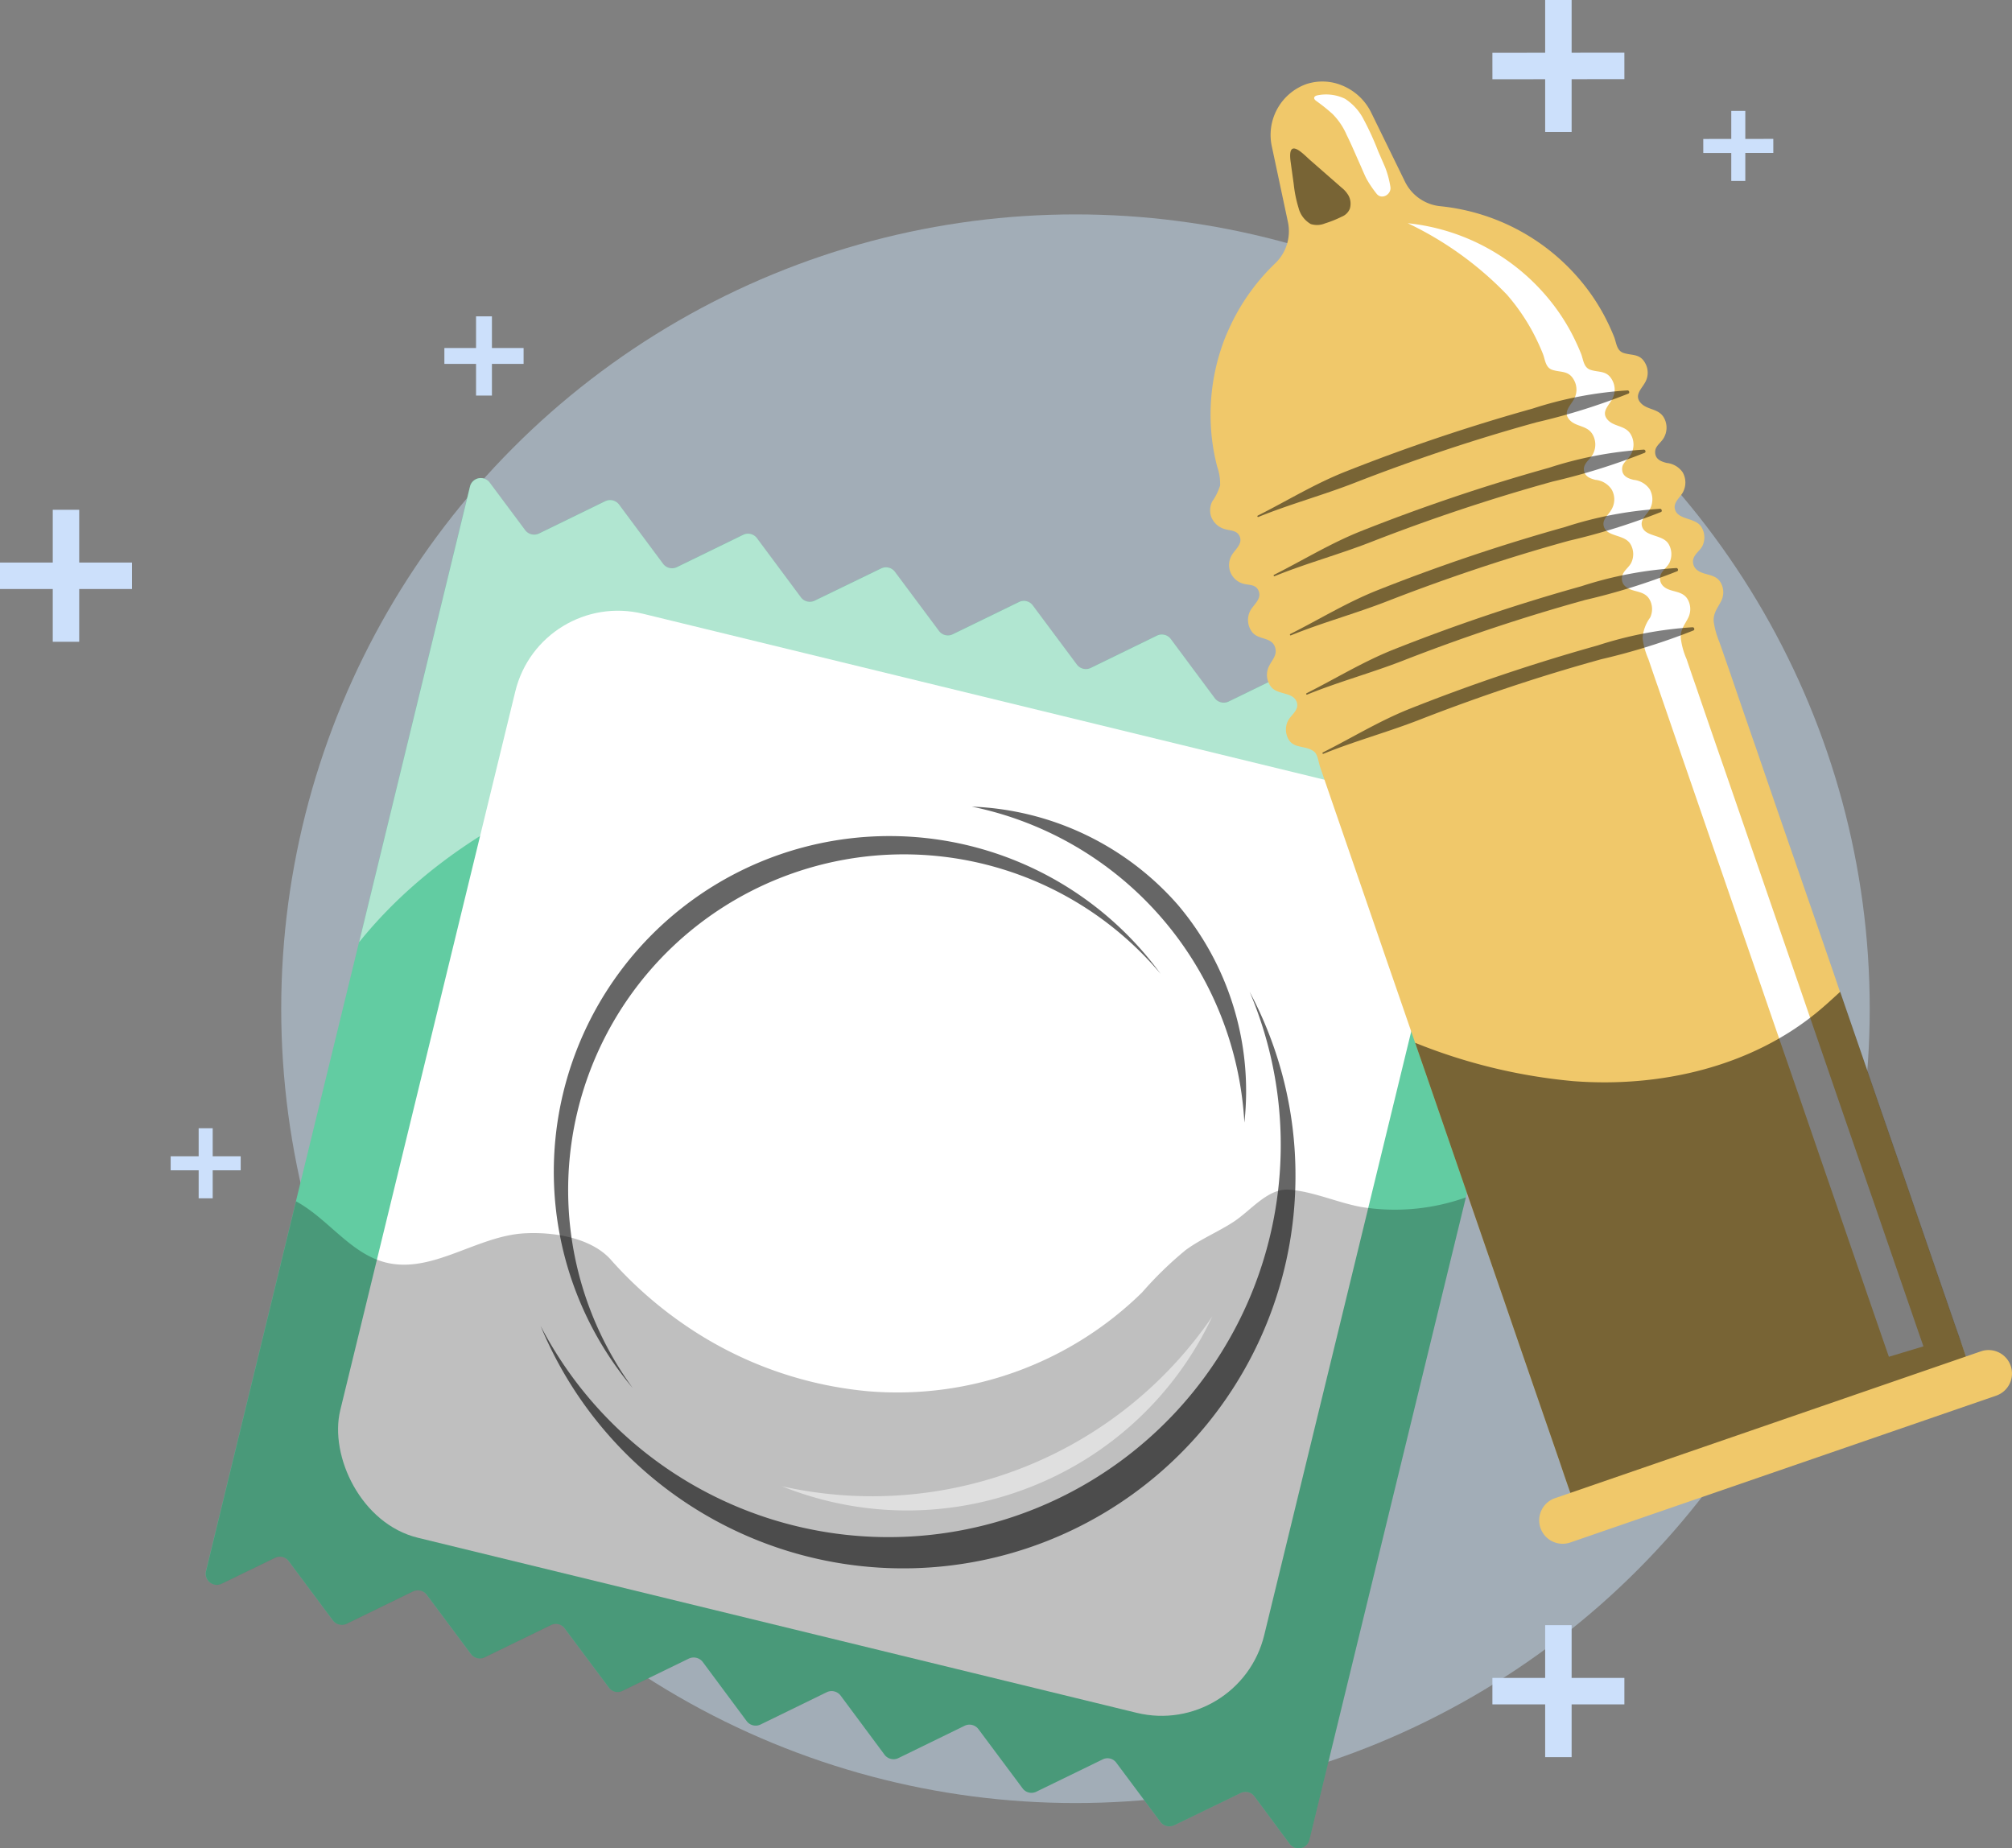 <svg xmlns="http://www.w3.org/2000/svg" width="162.968" height="149.7" viewBox="0 0 162.968 149.7">
  <rect x="0" y="0" width="162.968" height="149.7" fill="#808080" stroke="none"/>
  <g id="Grupo_29033" data-name="Grupo 29033" transform="translate(-418.526 -56.087)">
    <circle id="Elipse_2737" data-name="Elipse 2737" cx="64.333" cy="64.333" r="64.333" transform="translate(441.304 73.451)" fill="#c5dbee" opacity="0.5"/>
    <g id="Grupo_29025" data-name="Grupo 29025" transform="translate(435.186 62.683)">
      <g id="Grupo_29022" data-name="Grupo 29022" transform="translate(0 32.134)">
        <path id="Trazado_58406" data-name="Trazado 58406" d="M544.485,113.793l-4.9,20.1-3.823,15.7-12.673,52.031a.9.9,0,0,1-1.6.322l-2.855-3.846a.9.9,0,0,0-1.123-.263l-5.363,2.6a.9.9,0,0,1-1.123-.263l-3.571-4.789a.88.88,0,0,0-1.112-.275l-5.375,2.616a.892.892,0,0,1-1.111-.275l-3.571-4.789a.906.906,0,0,0-1.124-.276l-5.363,2.617a.909.909,0,0,1-1.123-.275l-3.559-4.791a.911.911,0,0,0-1.124-.275l-5.363,2.617a.909.909,0,0,1-1.123-.275l-3.559-4.791a.926.926,0,0,0-1.124-.275l-5.375,2.616a.877.877,0,0,1-1.111-.275l-3.571-4.777a.879.879,0,0,0-1.111-.275l-5.376,2.616a.907.907,0,0,1-1.111-.275l-3.571-4.789a.908.908,0,0,0-1.123-.276l-5.364,2.617a.909.909,0,0,1-1.123-.275l-3.571-4.791a.892.892,0,0,0-1.111-.275l-4.325,2.1a.9.9,0,0,1-1.265-1.027l7.286-29.946,5.112-20.987,8.982-36.9a.9.9,0,0,1,1.6-.323l2.867,3.847a.909.909,0,0,0,1.123.275l5.363-2.617a.908.908,0,0,1,1.123.276l3.56,4.789a.909.909,0,0,0,1.123.275l5.363-2.616a.894.894,0,0,1,1.123.275l3.56,4.789a.9.9,0,0,0,1.123.263l5.363-2.6a.9.9,0,0,1,1.123.263l3.571,4.791a.894.894,0,0,0,1.112.275l5.375-2.617a.892.892,0,0,1,1.111.275l3.571,4.791a.911.911,0,0,0,1.124.275l5.363-2.616a.906.906,0,0,1,1.123.275l3.559,4.789a.911.911,0,0,0,1.124.275l5.363-2.616a.907.907,0,0,1,1.123.275l3.571,4.789a.907.907,0,0,0,1.111.275l5.376-2.616a.889.889,0,0,1,1.111.263l3.571,4.8a.9.9,0,0,0,1.123.264l4.313-2.09A.9.9,0,0,1,544.485,113.793Z" transform="translate(-433.692 -91.344)" fill="#62cca2"/>
        <rect id="Rectángulo_5352" data-name="Rectángulo 5352" width="77.024" height="77.024" rx="8.554" transform="translate(27.103 8.953) rotate(13.687)" fill="#fff" style="mix-blend-mode: soft-light;isolation: isolate"/>
        <path id="Trazado_58407" data-name="Trazado 58407" d="M535.765,144.425l-12.673,52.031a.9.9,0,0,1-1.6.322l-2.855-3.846a.9.9,0,0,0-1.123-.263l-5.363,2.6a.9.9,0,0,1-1.123-.263l-3.571-4.789a.88.88,0,0,0-1.112-.275l-5.375,2.616a.892.892,0,0,1-1.111-.275l-3.571-4.789a.906.906,0,0,0-1.124-.276l-5.363,2.617a.909.909,0,0,1-1.123-.275l-3.559-4.791A.911.911,0,0,0,484,184.5l-5.363,2.617a.909.909,0,0,1-1.123-.275l-3.559-4.791a.926.926,0,0,0-1.124-.275l-5.375,2.616a.877.877,0,0,1-1.111-.275l-3.571-4.777a.879.879,0,0,0-1.111-.275l-5.376,2.616a.907.907,0,0,1-1.111-.275l-3.571-4.789a.908.908,0,0,0-1.123-.276l-5.364,2.617a.909.909,0,0,1-1.123-.275l-3.571-4.791a.892.892,0,0,0-1.111-.275l-4.325,2.1a.9.9,0,0,1-1.265-1.027l7.286-29.946a8.853,8.853,0,0,1,.836.514c2.162,1.481,3.87,3.786,6.4,4.431,3.774.968,7.382-2.138,11.264-2.353,2.306-.132,5.279.334,6.892,2.019a.954.954,0,0,1,.108.119,32.716,32.716,0,0,0,5.985,5.28,31.209,31.209,0,0,0,14.764,5.363,28.309,28.309,0,0,0,22.278-7.992,29.736,29.736,0,0,1,3.523-3.427c1.2-.884,2.592-1.458,3.835-2.259,1.457-.932,2.807-2.77,4.563-2.64,1.983.156,3.87,1.039,5.817,1.4A17.085,17.085,0,0,0,535.765,144.425Z" transform="translate(-433.692 -86.178)" opacity="0.25" style="mix-blend-mode: soft-light;isolation: isolate"/>
        <path id="Trazado_58408" data-name="Trazado 58408" d="M543.371,113.793l-4.9,20.1a20.086,20.086,0,0,1-2.9-2.641,67.116,67.116,0,0,0-68.515-16.566c-8.051,2.591-16.281,7.071-22.05,14.238l8.982-36.9a.9.9,0,0,1,1.6-.323l2.867,3.847a.909.909,0,0,0,1.123.275l5.363-2.617a.908.908,0,0,1,1.123.276l3.56,4.789a.909.909,0,0,0,1.123.275l5.363-2.616a.894.894,0,0,1,1.123.275l3.56,4.789a.9.9,0,0,0,1.123.263l5.363-2.6a.9.9,0,0,1,1.123.263l3.571,4.791a.894.894,0,0,0,1.112.275l5.375-2.617a.892.892,0,0,1,1.111.275l3.571,4.791a.911.911,0,0,0,1.124.275l5.363-2.616a.906.906,0,0,1,1.123.275l3.559,4.789a.911.911,0,0,0,1.124.275l5.363-2.616a.907.907,0,0,1,1.123.275l3.571,4.789a.907.907,0,0,0,1.111.275l5.376-2.616a.889.889,0,0,1,1.111.263l3.571,4.8a.9.9,0,0,0,1.123.264l4.313-2.09A.9.9,0,0,1,543.371,113.793Z" transform="translate(-432.578 -91.344)" fill="#fff" opacity="0.5" style="mix-blend-mode: soft-light;isolation: isolate"/>
        <g id="Grupo_29021" data-name="Grupo 29021" transform="translate(26.527 24.558)" style="mix-blend-mode: soft-light;isolation: isolate">
          <path id="Trazado_58409" data-name="Trazado 58409" d="M506.864,123.5a23.338,23.338,0,0,0-16.682-7.943,27.688,27.688,0,0,1,22.079,25.592A23.323,23.323,0,0,0,506.864,123.5Z" transform="translate(-454.656 -113.516)" opacity="0.6"/>
          <path id="Trazado_58410" data-name="Trazado 58410" d="M470.141,117.536a27.23,27.23,0,0,0-12.3,15.982,33.359,33.359,0,0,1,32.191-19.161A27.216,27.216,0,0,0,470.141,117.536Z" transform="translate(-457.841 -113.7)" fill="#fff" opacity="0.5" style="mix-blend-mode: soft-light;isolation: isolate"/>
          <path id="Trazado_58411" data-name="Trazado 58411" d="M496.33,166.952a27.225,27.225,0,0,0,14.708-13.8A33.361,33.361,0,0,1,476.186,166.9,27.212,27.212,0,0,0,496.33,166.952Z" transform="translate(-456.034 -109.814)" fill="#fff" opacity="0.5" style="mix-blend-mode: soft-light;isolation: isolate"/>
          <path id="Trazado_58412" data-name="Trazado 58412" d="M519.531,144.127a31.777,31.777,0,0,1-61.144,12.141,31.768,31.768,0,0,0,57.432-27.058A31.59,31.59,0,0,1,519.531,144.127Z" transform="translate(-457.787 -112.172)" opacity="0.6"/>
          <path id="Trazado_58413" data-name="Trazado 58413" d="M508.508,128.882a27.189,27.189,0,0,0-42.753,33.55,27.189,27.189,0,1,1,42.753-33.55Z" transform="translate(-457.691 -113.302)" opacity="0.6"/>
        </g>
      </g>
      <g id="Grupo_29024" data-name="Grupo 29024" transform="translate(81.366)">
        <g id="Grupo_29023" data-name="Grupo 29023">
          <path id="Trazado_58414" data-name="Trazado 58414" d="M569.13,165.838l-32.036,11.05c-.023-.06-.035-.132-.059-.191-.335-.944-.657-1.887-.98-2.843-.645-1.875-1.3-3.762-1.947-5.639q-1.326-3.834-2.64-7.669c-1.027-2.962-2.043-5.924-3.07-8.887q-1.611-4.676-3.213-9.328c-.275-.789-.549-1.588-.824-2.377-.765-2.21-1.517-4.407-2.281-6.605q-1.345-3.925-2.7-7.848-1.02-2.956-2.042-5.925c-.227-.657-.454-1.326-.681-1.983-.131-.394-.179-1-.5-1.242-.754-.561-1.793-.131-2.174-1.253a1.56,1.56,0,0,1,.071-1.207c.238-.5.944-.883.716-1.54-.3-.836-1.564-.561-2.078-1.23a1.567,1.567,0,0,1-.167-1.673c.238-.5.681-.883.5-1.5-.264-.883-1.326-.6-1.852-1.242a1.615,1.615,0,0,1-.191-1.7c.263-.537.992-.991.693-1.672-.215-.49-.681-.442-1.111-.537a1.564,1.564,0,0,1-1.112-2.234c.239-.513.933-.944.717-1.576-.2-.549-.74-.5-1.2-.633a1.661,1.661,0,0,1-1.135-1.028,1.613,1.613,0,0,1,.085-1.206,4.766,4.766,0,0,0,.645-1.3,4.246,4.246,0,0,0-.24-1.541,16.459,16.459,0,0,1-.525-3.655,17.027,17.027,0,0,1,1.265-7.012c.144-.323.287-.645.443-.968a17,17,0,0,1,3.524-4.826,3.6,3.6,0,0,0,1.027-3.333l-1.291-6.068a4.378,4.378,0,0,1,2.747-5.1,4.16,4.16,0,0,1,3.01.132,4.507,4.507,0,0,1,2.294,2.2l2.723,5.566A3.586,3.586,0,0,0,526.44,72.2,17.051,17.051,0,0,1,537.572,78a16.611,16.611,0,0,1,2.1,3.046,18.888,18.888,0,0,1,.8,1.719c.191.478.2,1.123.763,1.314.681.227,1.315.036,1.744.8a1.581,1.581,0,0,1,.059,1.493c-.275.573-.979,1.1-.417,1.744.525.6,1.434.442,1.875,1.182a1.641,1.641,0,0,1,.024,1.625c-.167.323-.5.549-.657.872a.8.8,0,0,0-.06.382c.036.525.49.7.931.812a1.794,1.794,0,0,1,1.3.765,1.665,1.665,0,0,1,0,1.637c-.252.442-.789.812-.622,1.373.251.86,1.673.634,2.139,1.421a1.6,1.6,0,0,1,.083,1.517c-.215.431-.693.669-.765,1.183a.874.874,0,0,0,.238.693c.61.609,1.661.275,2.078,1.253a1.574,1.574,0,0,1-.023,1.314c-.287.585-.657.968-.622,1.673a6.938,6.938,0,0,0,.466,1.684c.264.74.514,1.481.777,2.221q1.111,3.263,2.245,6.523,1.415,4.137,2.855,8.289,1.595,4.6,3.19,9.233c.238.681.466,1.374.7,2.055.836,2.436,1.684,4.873,2.52,7.321q1.506,4.355,3.011,8.708c.824,2.413,1.66,4.826,2.484,7.227.573,1.649,1.135,3.3,1.708,4.933C568.712,164.62,568.927,165.23,569.13,165.838Z" transform="translate(-507.763 -62.091)" fill="#f0c86a"/>
          <path id="Trazado_58415" data-name="Trazado 58415" d="M561.3,164.351c-.573-1.637-1.135-3.285-1.708-4.933-.824-2.4-1.66-4.814-2.484-7.226q-1.506-4.355-3-8.708c-1.086-3.13-2.162-6.247-3.236-9.377l-3.19-9.246c-.956-2.758-1.9-5.518-2.855-8.277-.753-2.174-1.493-4.348-2.245-6.522-.263-.74-.513-1.482-.765-2.222a6,6,0,0,1-.466-1.684,3.134,3.134,0,0,1,.61-1.672,1.6,1.6,0,0,0,.023-1.326c-.417-.968-1.457-.634-2.078-1.242a.824.824,0,0,1-.226-.693c.059-.513.537-.752.752-1.182a1.6,1.6,0,0,0-.071-1.517c-.478-.789-1.9-.561-2.151-1.421-.167-.561.382-.932.622-1.374a1.606,1.606,0,0,0,0-1.637,1.77,1.77,0,0,0-1.3-.763c-.431-.108-.9-.287-.933-.813a.682.682,0,0,1,.072-.382c.143-.322.478-.549.645-.872a1.64,1.64,0,0,0-.024-1.624c-.442-.741-1.35-.585-1.875-1.183-.561-.645.143-1.171.417-1.744a1.581,1.581,0,0,0-.059-1.493c-.43-.765-1.063-.573-1.744-.8-.561-.191-.572-.836-.763-1.314a18.77,18.77,0,0,0-.8-1.72,16.614,16.614,0,0,0-2.1-3.046,27.571,27.571,0,0,0-8.039-5.793,17.062,17.062,0,0,1,11.133,5.793,16.6,16.6,0,0,1,2.1,3.046,18.754,18.754,0,0,1,.8,1.72c.191.478.2,1.123.765,1.314.681.226,1.314.035,1.743.8a1.582,1.582,0,0,1,.06,1.493c-.275.573-.98,1.1-.419,1.744.526.6,1.434.442,1.875,1.183a1.639,1.639,0,0,1,.024,1.624c-.167.323-.5.55-.657.872a.814.814,0,0,0-.059.382c.035.526.49.705.932.813a1.792,1.792,0,0,1,1.3.763,1.665,1.665,0,0,1,0,1.637c-.25.443-.789.813-.621,1.374.25.86,1.672.633,2.15,1.421a1.631,1.631,0,0,1,.071,1.517c-.215.43-.693.669-.765,1.182a.876.876,0,0,0,.239.693c.609.609,1.66.275,2.078,1.242a1.6,1.6,0,0,1-.024,1.326c-.287.584-.657.967-.61,1.672a6,6,0,0,0,.467,1.684c.25.74.5,1.482.763,2.222q1.112,3.261,2.246,6.522c.956,2.759,1.9,5.519,2.855,8.277q1.593,4.624,3.189,9.246c1.074,3.13,2.15,6.247,3.225,9.377q1.5,4.353,3.01,8.708c.824,2.412,1.66,4.826,2.485,7.226.573,1.649.84,2.453,1.414,4.09Z" transform="translate(-506.329 -61.062)" fill="#fff" style="mix-blend-mode: soft-light;isolation: isolate"/>
          <path id="Trazado_58416" data-name="Trazado 58416" d="M567.642,159.227l-32.036,11.05c-.023-.06-.035-.132-.059-.191-.335-.944-.657-1.887-.98-2.843-.645-1.875-1.3-3.762-1.947-5.639q-1.326-3.834-2.64-7.669c-1.027-2.962-2.043-5.924-3.07-8.887q-1.611-4.676-3.213-9.328c-.275-.789-.549-1.588-.824-2.377a45.1,45.1,0,0,0,12.816,3.105c7.012.537,14.371-1.147,19.793-5.625.622-.514,1.218-1.063,1.816-1.613.836,2.436,1.684,4.873,2.52,7.321q1.506,4.355,3.011,8.708c.824,2.413,1.66,4.826,2.484,7.227.573,1.649,1.135,3.3,1.708,4.933C567.224,158.009,567.439,158.619,567.642,159.227Z" transform="translate(-506.274 -55.481)" opacity="0.5" style="mix-blend-mode: soft-light;isolation: isolate"/>
          <path id="Trazado_58417" data-name="Trazado 58417" d="M541.221,84.871a31.075,31.075,0,0,0-7.686,1.472q-3.875,1.083-7.688,2.368t-7.552,2.77c-2.461.983-4.677,2.35-7.026,3.531-.059.031-.018.135.046.11,2.536-1.033,5.232-1.762,7.795-2.763q3.617-1.41,7.3-2.639t7.429-2.263a52,52,0,0,0,7.45-2.326C541.422,85.074,541.353,84.868,541.221,84.871Z" transform="translate(-507.42 -59.848)" opacity="0.5" style="mix-blend-mode: soft-light;isolation: isolate"/>
          <path id="Trazado_58418" data-name="Trazado 58418" d="M542.42,89.237a31.044,31.044,0,0,0-7.686,1.472q-3.874,1.081-7.687,2.367t-7.552,2.77c-2.461.983-4.677,2.35-7.027,3.532-.059.03-.018.135.046.109,2.536-1.033,5.232-1.761,7.795-2.762q3.618-1.412,7.3-2.639t7.429-2.264a51.948,51.948,0,0,0,7.45-2.326C542.621,89.44,542.552,89.234,542.42,89.237Z" transform="translate(-507.302 -59.418)" opacity="0.5" style="mix-blend-mode: soft-light;isolation: isolate"/>
          <path id="Trazado_58419" data-name="Trazado 58419" d="M543.62,93.6a31.093,31.093,0,0,0-7.687,1.472q-3.874,1.083-7.687,2.368t-7.552,2.77c-2.461.983-4.677,2.35-7.027,3.531-.059.031-.016.135.046.11,2.538-1.033,5.232-1.762,7.8-2.763q3.617-1.41,7.3-2.639t7.429-2.263a52.042,52.042,0,0,0,7.45-2.326C543.821,93.805,543.751,93.6,543.62,93.6Z" transform="translate(-507.184 -58.988)" opacity="0.5" style="mix-blend-mode: soft-light;isolation: isolate"/>
          <path id="Trazado_58420" data-name="Trazado 58420" d="M544.819,97.968a31.025,31.025,0,0,0-7.686,1.472q-3.875,1.081-7.688,2.367t-7.552,2.77c-2.461.983-4.677,2.35-7.026,3.532-.059.03-.018.135.046.109,2.536-1.033,5.232-1.761,7.795-2.762q3.617-1.412,7.3-2.639t7.429-2.264a51.86,51.86,0,0,0,7.45-2.326C545.02,98.171,544.951,97.965,544.819,97.968Z" transform="translate(-507.066 -58.558)" opacity="0.5" style="mix-blend-mode: soft-light;isolation: isolate"/>
          <path id="Trazado_58421" data-name="Trazado 58421" d="M546.018,102.333a31.145,31.145,0,0,0-7.686,1.472q-3.874,1.083-7.687,2.368t-7.552,2.77c-2.461.983-4.677,2.35-7.027,3.531-.059.031-.018.135.046.11,2.536-1.033,5.232-1.762,7.795-2.763q3.618-1.41,7.3-2.639t7.429-2.263a52.089,52.089,0,0,0,7.45-2.326C546.219,102.536,546.15,102.33,546.018,102.333Z" transform="translate(-506.947 -58.128)" opacity="0.5" style="mix-blend-mode: soft-light;isolation: isolate"/>
          <path id="Trazado_58422" data-name="Trazado 58422" d="M517.817,70.2a2.253,2.253,0,0,1,.582.676,1.4,1.4,0,0,1,.085,1.051,1.164,1.164,0,0,1-.645.628,9.184,9.184,0,0,1-1.359.545,1.688,1.688,0,0,1-1.153.054,2.1,2.1,0,0,1-.988-1.3,10.183,10.183,0,0,1-.393-1.93q-.125-.9-.249-1.793c-.291-2.1,1.044-.623,1.587-.147Z" transform="translate(-507.182 -61.604)" opacity="0.5" style="mix-blend-mode: soft-light;isolation: isolate"/>
          <path id="Trazado_58423" data-name="Trazado 58423" d="M521.595,70.5a7.745,7.745,0,0,0-.421-1.554q-.28-.643-.559-1.284a22.737,22.737,0,0,0-1.181-2.588,4.333,4.333,0,0,0-1.512-1.675,3.524,3.524,0,0,0-2.227-.278c-.11.023-.238.071-.264.183s.081.214.177.282a14.534,14.534,0,0,1,1.3,1.041,5.463,5.463,0,0,1,1.149,1.7c.379.76.707,1.549,1.055,2.324.18.4.347.818.544,1.215a8.774,8.774,0,0,0,.807,1.2C520.878,71.64,521.73,71.142,521.595,70.5Z" transform="translate(-507.007 -61.997)" fill="#fff" style="mix-blend-mode: soft-light;isolation: isolate"/>
          <path id="Trazado_58424" data-name="Trazado 58424" d="M569.035,159.317l-34.5,11.893a1.9,1.9,0,0,1-2.413-1.176h0a1.9,1.9,0,0,1,1.175-2.413l34.5-11.893a1.9,1.9,0,0,1,2.414,1.176h0A1.9,1.9,0,0,1,569.035,159.317Z" transform="translate(-505.373 -52.879)" fill="#f0c86a"/>
        </g>
      </g>
    </g>
    <g id="Grupo_29032" data-name="Grupo 29032" transform="translate(418.526 56.087)">
      <g id="Grupo_29026" data-name="Grupo 29026" transform="translate(35.994 25.621)">
        <rect id="Rectángulo_5353" data-name="Rectángulo 5353" width="1.286" height="6.416" transform="translate(2.565)" fill="#cce0fb"/>
        <rect id="Rectángulo_5354" data-name="Rectángulo 5354" width="1.286" height="6.416" transform="translate(6.416 2.565) rotate(90)" fill="#cce0fb"/>
      </g>
      <g id="Grupo_29027" data-name="Grupo 29027" transform="translate(0 41.288)">
        <rect id="Rectángulo_5355" data-name="Rectángulo 5355" width="2.143" height="10.69" transform="translate(4.273)" fill="#cce0fb"/>
        <rect id="Rectángulo_5356" data-name="Rectángulo 5356" width="2.143" height="10.69" transform="translate(10.69 4.273) rotate(90)" fill="#cce0fb"/>
      </g>
      <g id="Grupo_29028" data-name="Grupo 29028" transform="translate(120.881)">
        <rect id="Rectángulo_5357" data-name="Rectángulo 5357" width="2.143" height="10.69" transform="matrix(-0.001, -1, 1, -0.001, 0.002, 6.42)" fill="#cce0fb"/>
        <rect id="Rectángulo_5358" data-name="Rectángulo 5358" width="2.143" height="10.69" transform="translate(4.274)" fill="#cce0fb"/>
      </g>
      <g id="Grupo_29029" data-name="Grupo 29029" transform="translate(120.882 131.622)">
        <rect id="Rectángulo_5359" data-name="Rectángulo 5359" width="2.143" height="10.69" transform="translate(4.273)" fill="#cce0fb"/>
        <rect id="Rectángulo_5360" data-name="Rectángulo 5360" width="2.143" height="10.69" transform="translate(10.69 4.273) rotate(90)" fill="#cce0fb"/>
      </g>
      <g id="Grupo_29030" data-name="Grupo 29030" transform="translate(13.823 91.378)">
        <rect id="Rectángulo_5361" data-name="Rectángulo 5361" width="1.137" height="5.673" transform="translate(2.268)" fill="#cce0fb"/>
        <rect id="Rectángulo_5362" data-name="Rectángulo 5362" width="1.137" height="5.673" transform="translate(5.673 2.268) rotate(90)" fill="#cce0fb"/>
      </g>
      <g id="Grupo_29031" data-name="Grupo 29031" transform="translate(137.961 8.983)">
        <rect id="Rectángulo_5363" data-name="Rectángulo 5363" width="1.137" height="5.673" transform="matrix(-0.001, -1, 1, -0.001, 0.001, 3.408)" fill="#cce0fb"/>
        <rect id="Rectángulo_5364" data-name="Rectángulo 5364" width="1.137" height="5.673" transform="translate(2.268)" fill="#cce0fb"/>
      </g>
    </g>
  </g>
</svg>
